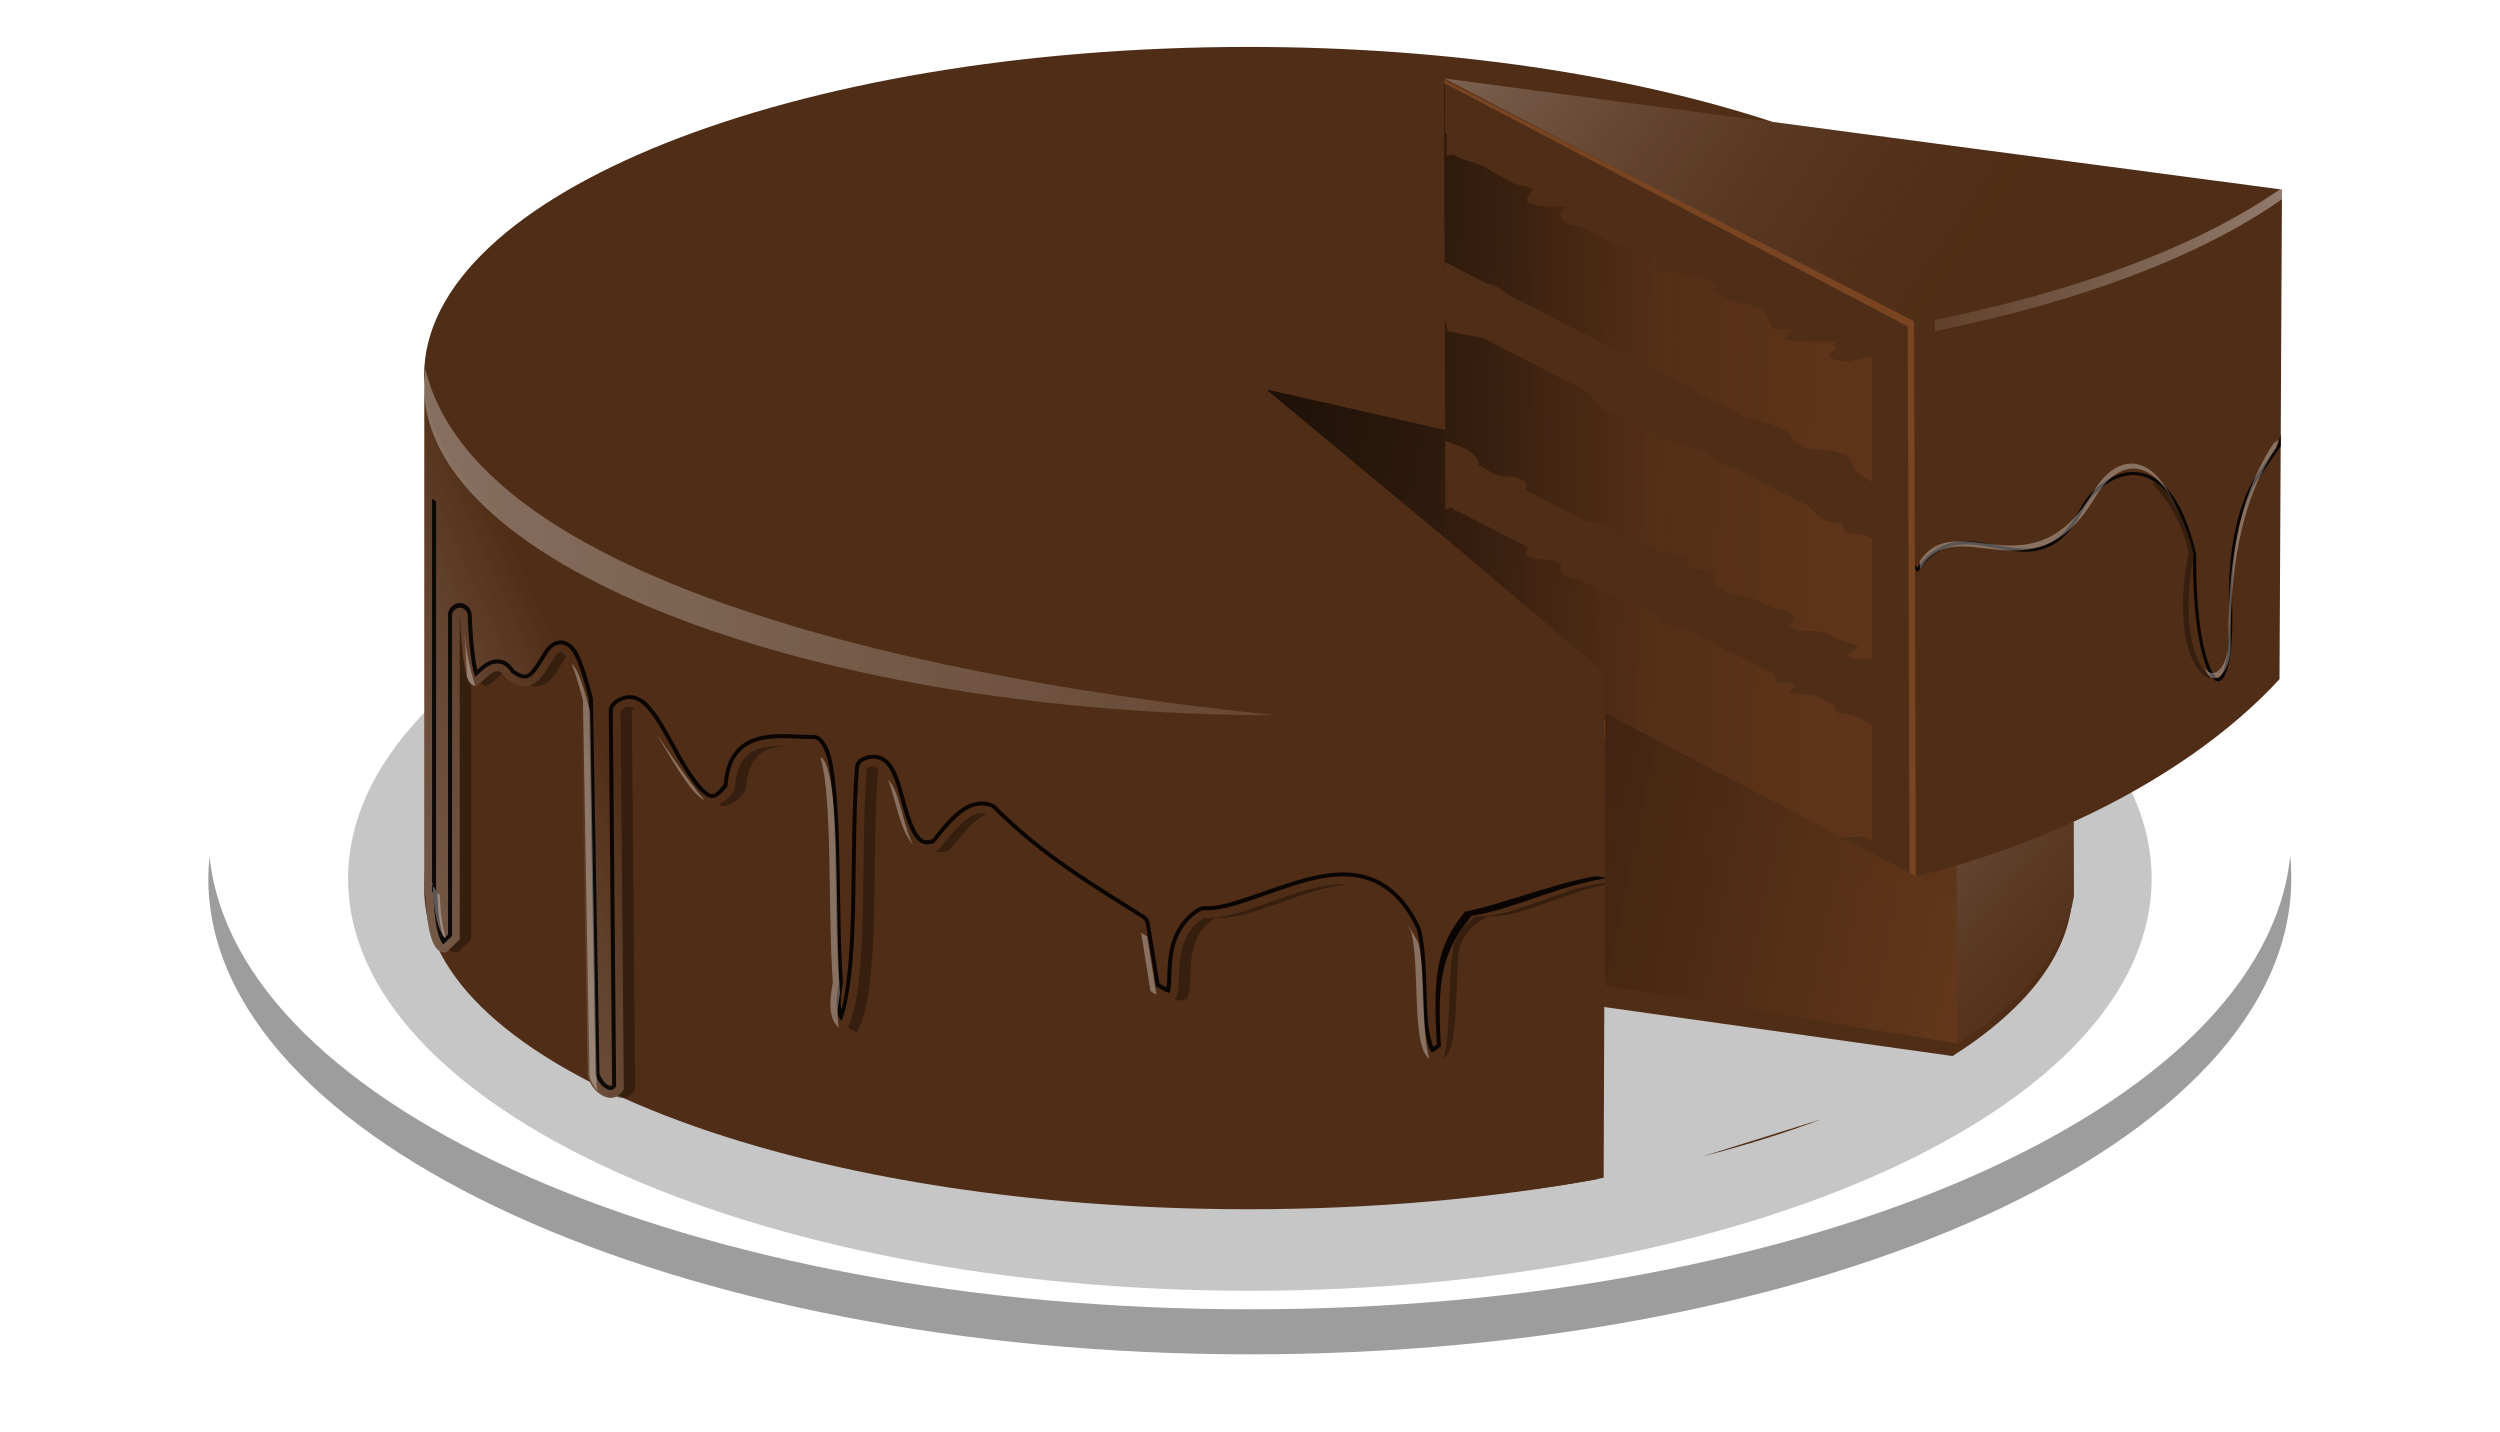 <?xml version="1.0" encoding="UTF-8" standalone="no"?>
<svg
   xmlns:dc="http://purl.org/dc/elements/1.1/"
   xmlns:cc="http://creativecommons.org/ns#"
   xmlns:rdf="http://www.w3.org/1999/02/22-rdf-syntax-ns#"
   xmlns:svg="http://www.w3.org/2000/svg"
   xmlns="http://www.w3.org/2000/svg"
   xmlns:xlink="http://www.w3.org/1999/xlink"
   xmlns:sodipodi="http://sodipodi.sourceforge.net/DTD/sodipodi-0.dtd"
   xmlns:inkscape="http://www.inkscape.org/namespaces/inkscape"
   viewBox="0 0 465.104 266.395"
   version="1.1"
   id="svg107"
   sodipodi:docname="cake.svg"
   width="123.059mm"
   height="70.484mm"
   inkscape:version="1.0.2-2 (e86c870879, 2021-01-15)">
  <sodipodi:namedview
     pagecolor="#ffffff"
     bordercolor="#666666"
     borderopacity="1"
     objecttolerance="10"
     gridtolerance="10"
     guidetolerance="10"
     inkscape:pageopacity="0"
     inkscape:pageshadow="2"
     inkscape:window-width="1920"
     inkscape:window-height="1017"
     id="namedview109"
     showgrid="false"
     units="mm"
     inkscape:zoom="1.2404762"
     inkscape:cx="137.93179"
     inkscape:cy="89.995606"
     inkscape:window-x="-8"
     inkscape:window-y="-8"
     inkscape:window-maximized="1"
     inkscape:current-layer="svg107"
     inkscape:document-rotation="0" />
  <defs
     id="defs65">
    <filter
       id="o">
      <feGaussianBlur
         stdDeviation="2.293"
         id="feGaussianBlur2" />
    </filter>
    <filter
       id="m">
      <feGaussianBlur
         stdDeviation="2.355"
         id="feGaussianBlur5" />
    </filter>
    <filter
       id="l">
      <feGaussianBlur
         stdDeviation="1.435"
         id="feGaussianBlur8" />
    </filter>
    <filter
       id="k">
      <feGaussianBlur
         stdDeviation=".888"
         id="feGaussianBlur11" />
    </filter>
    <filter
       id="j">
      <feGaussianBlur
         stdDeviation="3.504"
         id="feGaussianBlur14" />
    </filter>
    <filter
       id="i">
      <feGaussianBlur
         stdDeviation="1.524"
         id="feGaussianBlur17" />
    </filter>
    <filter
       id="h">
      <feGaussianBlur
         stdDeviation=".895"
         id="feGaussianBlur20" />
    </filter>
    <filter
       id="g">
      <feGaussianBlur
         stdDeviation="2.053"
         id="feGaussianBlur23" />
    </filter>
    <filter
       id="n"
       x="-0.079"
       y="-0.171"
       width="1.158"
       height="1.343">
      <feGaussianBlur
         stdDeviation="9.281"
         id="feGaussianBlur26" />
    </filter>
    <linearGradient
       id="f"
       x1="-60.893"
       x2="70.09"
       y1="181.09"
       y2="122.42"
       gradientUnits="userSpaceOnUse">
      <stop
         stop-color="#502d16"
         offset="0"
         id="stop29" />
      <stop
         stop-color="#fff"
         stop-opacity="0"
         offset="1"
         id="stop31" />
    </linearGradient>
    <linearGradient
       id="e"
       x1="393.8"
       x2="186.13"
       y1="112.91"
       y2="105.73"
       gradientUnits="userSpaceOnUse">
      <stop
         stop-color="#784421"
         offset="0"
         id="stop34" />
      <stop
         stop-color="#542f17"
         stop-opacity=".922"
         offset=".593"
         id="stop36" />
      <stop
         offset="1"
         id="stop38" />
    </linearGradient>
    <linearGradient
       id="a"
       x1="379.89"
       x2="132.31"
       y1="179.62"
       y2="128.13"
       gradientUnits="userSpaceOnUse">
      <stop
         stop-color="#784421"
         offset="0"
         id="stop41" />
      <stop
         stop-color="#542f17"
         stop-opacity=".922"
         offset=".33"
         id="stop43" />
      <stop
         offset="1"
         id="stop45" />
    </linearGradient>
    <linearGradient
       id="d"
       x1="202.28"
       x2="313.96"
       y1="21.744"
       y2="97.097"
       gradientUnits="userSpaceOnUse">
      <stop
         stop-color="#fff"
         offset="0"
         id="stop48" />
      <stop
         stop-color="#502d16"
         stop-opacity="0"
         offset="1"
         id="stop50" />
    </linearGradient>
    <linearGradient
       id="c"
       x1="290.64"
       x2="355.22"
       y1="151.81"
       y2="206.31"
       gradientUnits="userSpaceOnUse">
      <stop
         stop-color="#ccc"
         stop-opacity=".58"
         offset="0"
         id="stop53" />
      <stop
         stop-color="#502d16"
         stop-opacity="0"
         offset="1"
         id="stop55" />
    </linearGradient>
    <linearGradient
       id="b"
       x1="-22.738"
       x2="391.44"
       y1="74.847"
       y2="71.411"
       gradientUnits="userSpaceOnUse">
      <stop
         stop-color="#fff"
         offset="0"
         id="stop58" />
      <stop
         stop-color="#fff"
         stop-opacity="0"
         offset=".779"
         id="stop60" />
      <stop
         stop-color="#fff"
         offset="1"
         id="stop62" />
    </linearGradient>
    <linearGradient
       inkscape:collect="always"
       xlink:href="#a"
       id="linearGradient936"
       gradientUnits="userSpaceOnUse"
       x1="379.89"
       y1="179.62"
       x2="132.31"
       y2="128.13" />
    <linearGradient
       inkscape:collect="always"
       xlink:href="#a"
       id="linearGradient938"
       gradientUnits="userSpaceOnUse"
       x1="379.89"
       y1="179.62"
       x2="132.31"
       y2="128.13" />
  </defs>
  <g
     transform="matrix(1.047,0,0,1.047,24.458,-21.798)"
     id="g105">
    <path
       transform="matrix(1.314,0,0,1.3,-1.337,-60.964)"
       d="m 293.05,182.99 c 0,35.907 -63.045,65.015 -140.81,65.015 -77.765,0 -140.81,-29.108 -140.81,-65.015 0,-35.907 63.045,-65.016 140.81,-65.016 77.765,0 140.81,29.108 140.81,65.016 z"
       fill="#ffffff"
       id="path67" />
    <path
       transform="matrix(1.138,0,0,1.126,25.48,-29.075)"
       d="m 293.05,182.99 c 0,35.907 -63.045,65.015 -140.81,65.015 -77.765,0 -140.81,-29.108 -140.81,-65.015 0,-35.907 63.045,-65.016 140.81,-65.016 77.765,0 140.81,29.108 140.81,65.016 z"
       fill="#4d4d4d"
       filter="url(#n)"
       opacity="0.564"
       id="path69" />
    <path
       d="m 13.875,172.94 c -0.136,1.327 -0.219,2.658 -0.219,4 0,46.682 82.856,84.531 185.06,84.531 102.204,0 185.06,-37.849 185.06,-84.531 0,-1.342 -0.052,-2.673 -0.188,-4 -4.577,44.823 -85.607,80.531 -184.88,80.531 -99.273,0 -180.27,-35.709 -184.84,-80.531 z"
       fill="#666666"
       filter="url(#o)"
       opacity="0.8"
       id="path71" />
    <path
       d="m 198.47,122.22 c -80.877,0 -146.44,25.384 -146.44,56.719 0,31.335 65.561,56.75 146.44,56.75 22.176,0 43.194,-1.926 62.031,-5.344 l -1.719,-31 64.812,9.125 c 13.533,-8.596 21.312,-18.725 21.312,-29.531 0,-31.335 -65.561,-56.719 -146.44,-56.719 z m 101.94,97.438 -21.188,6.625 c 7.588,-1.947 14.679,-4.179 21.188,-6.625 z"
       fill="#502d16"
       filter="url(#i)"
       id="path73" />
    <path
       d="m 201.72,90.062 59.812,50.188 c 25.894,-4.923 47.595,-12.782 62.375,-22.5 L 201.717,90.062 Z"
       fill="none"
       stroke="#000000"
       id="path75" />
    <path
       d="m 198.5,29.156 c -80.916,0 -146.5,26.14 -146.5,58.375 0,0.479 6.3e-4,0.961 0.031,1.438 v 86.625 c -0.008,0.251 -0.031,0.498 -0.031,0.75 0,0.252 0.023,0.499 0.031,0.75 v 2.875 h 0.25 c 0.19,6.091 1.295,10.728 3.719,10 0.003,0.005 0.028,-0.005 0.031,0 4.692,7.81 13.341,15.013 25.031,21.25 -0.243,2.956 4.261,6.847 6.438,3.188 26.864,12.416 66.615,20.281 111,20.281 22.989,0 43.69,-0.785 63.094,-4.594 l 0.125,-34.375 62.812,10.594 c 11.835,-7.709 19.145,-16.749 20.625,-26.344 l -0.031,-13.156 c 15.639,-7.148 28.088,-16.089 36.562,-25.312 l 0.438,-87 -90.406,-12 h -0.031 c -25.33,-8.328 -57.787,-13.344 -93.188,-13.344 z"
       fill="#502d16"
       id="path77" />
    <path
       d="m 52.031,88.969 v 91 h 0.25 c 0.191,6.117 1.304,10.778 3.75,10 l 2.312,-2.219 v -57.719 c 1.066,24.177 4.923,5.155 8.25,11.406 9.235,7.004 7.975,-16.653 13.312,3.812 l 1.156,65.969 c -0.243,2.956 4.261,6.847 6.438,3.188 l -0.594,-67.25 c 5.652,-6.103 11.847,26.485 20.281,13.969 0.437,-9.774 7.928,-7.457 13.969,-7.625 3.381,3.869 2.128,27.812 3.156,41.875 -1.284,6.699 0.523,7.991 2.562,8.875 4.359,-7.382 2.521,-31.292 3.781,-46.938 5.942,-3.142 3.371,17.904 12.688,14.594 2.958,-3.655 5.917,-7.611 8.875,-6.344 8.885,8.881 17.771,14.022 26.656,19.656 l 1.875,11.719 c 9.996,6.561 1.078,-7.745 9.844,-13 10.947,0.529 28.177,-15.346 36.5,2.531 1.99,7.852 -1.021,28.835 6.969,20.938 -1.899,-24.836 9.31,-35.37 27.678,-37.406 l -0.24,-29.781 c -19.089,3.634 -40.439,5.688 -63,5.688 -76.746,0 -139.68,-23.511 -145.97,-53.438 l -0.5,-3.5 z"
       fill="url(#f)"
       id="path79"
       style="fill:url(#f)" />
    <path
       d="m 381.91,97.844 -0.5,2.031 -4.438,6.375 -0.031,0.031 c -4.106,7.299 -4.347,17.197 -4.219,22.469 0.128,5.258 -0.264,8.875 -0.875,10.844 -0.306,0.985 -0.686,1.543 -0.906,1.688 -0.11,0.072 -0.135,0.08 -0.219,0.062 -0.084,-0.018 -0.228,-0.101 -0.406,-0.281 -0.715,-0.721 -1.7,-3.063 -2.375,-6.75 -0.675,-3.687 -1.118,-8.749 -1.062,-15.062 -0.005,-0.043 -0.016,-0.085 -0.031,-0.125 -1.273,-5.354 -2.976,-8.943 -4.906,-11.219 -1.93,-2.276 -4.102,-3.216 -6.219,-3.219 -4.234,-0.006 -7.996,3.514 -9.562,6.719 -2.122,3.968 -4.364,5.739 -6.688,6.469 -2.324,0.73 -4.787,0.397 -7.344,-0.062 -2.556,-0.459 -5.187,-1.073 -7.781,-0.719 -2.472,0.338 -4.899,1.647 -7.031,4.594 l -0.438,-0.656 v 1.031 c 0.378,0.263 0.594,0.386 0.594,0.344 8.563,-12.686 20.518,5.459 29.188,-10.75 2.961,-6.06 14.614,-13.607 19.656,7.594 -0.222,25.368 7.482,30.665 6.969,9.5 -0.127,-5.238 0.121,-15.069 4.125,-22.188 l 4.5,-6.469 v -2.25 z"
       filter="url(#l)"
       opacity="0.938"
       id="path81" />
    <path
       d="m 233.22,34.969 0.219,62.281 0.062,19.156 0.062,0.062 27.938,23.688 0.281,11.781 0.094,0.031 v -4.406 l 55.188,28.938 v -0.25 l -0.312,-98.344 -83.531,-42.938 z"
       fill="url(#e)"
       id="path83"
       style="fill:url(#e)" />
    <path
       d="m 359.5,106.312 -0.281,0.625 c 2.8,2.807 5.067,6.696 6.344,12.031 -2.652,13.047 0.269,21.344 3.75,22.438 l 0.094,-0.5 c -0.143,-0.066 -0.349,-0.191 -0.594,-0.406 -1.111,-0.977 -2.425,-3.55 -2.969,-7.188 -0.544,-3.638 -0.467,-8.415 0.688,-14.094 -0.001,-0.041 -0.012,-0.082 -0.031,-0.125 -1.296,-5.416 -3.618,-9.44 -6.562,-12.375 -0.143,-0.142 -0.292,-0.269 -0.438,-0.406 z M 58.344,130.031 V 187.75 l -1.906,1.844 c 0.451,0.423 0.982,0.569 1.594,0.375 l 2.312,-2.219 v -45.281 c -0.909,-0.83 -1.629,-4.011 -2,-12.438 z m 17.969,6.688 c -1.437,-0.096 -2.571,4.951 -5.5,5.906 3.54,1.019 5.067,-3.292 6.406,-5.125 -0.333,-0.516 -0.616,-0.762 -0.906,-0.781 z M 65,140.094 c -1.011,-0.007 -2.011,1.261 -2.938,2.031 1.058,1.645 2.438,-0.651 3.875,-1.625 -0.306,-0.291 -0.629,-0.404 -0.938,-0.406 z m 23.5,6.312 c -0.541,-0.039 -1.064,0.178 -1.594,0.75 l 0.594,67.25 c -0.386,0.649 -0.851,1.06 -1.344,1.281 1.182,0.444 2.456,0.211 3.344,-1.281 l -0.594,-67.25 c 0.166,-0.179 0.333,-0.323 0.5,-0.438 -0.302,-0.174 -0.609,-0.291 -0.906,-0.312 z m 26.812,6.969 c -4.205,0.026 -7.824,1.03 -8.125,7.75 -1.023,1.518 -2.009,2.378 -2.969,2.719 1.57,0.534 3.221,-0.125 4.969,-2.719 0.289,-6.465 3.656,-7.647 7.656,-7.75 -0.506,-0.016 -1.037,-0.003 -1.531,0 z m 16.375,3.625 c -0.31,0.019 -0.66,0.116 -1.031,0.312 -1.214,15.064 0.453,37.772 -3.312,46.031 0.46,0.396 0.981,0.668 1.531,0.906 4.359,-7.382 2.521,-31.292 3.781,-46.938 l 0.031,-0.031 c -0.299,-0.195 -0.628,-0.304 -1,-0.281 z m 19.438,8.312 c -2.589,-0.042 -5.193,3.396 -7.781,6.594 -0.268,0.095 -0.532,0.163 -0.781,0.219 0.794,0.197 1.699,0.166 2.781,-0.219 2.219,-2.741 4.438,-5.657 6.656,-6.406 -0.299,-0.103 -0.576,-0.183 -0.875,-0.188 z m 112.031,12.312 c -8.042,0.24 -17.345,6.33 -24.188,6 -0.783,0.469 -1.442,1.002 -1.969,1.594 -0.016,0.023 -0.046,0.04 -0.062,0.062 -0.372,0.428 -0.642,0.903 -0.906,1.375 -0.117,0.209 -0.245,0.409 -0.344,0.625 -0.212,0.382 -0.428,0.765 -0.625,1.188 -0.546,2.154 -0.692,5.298 -0.812,8.562 -4e-4,0.011 -0.031,0.02 -0.031,0.031 -4e-4,0.011 0.002,0.022 0,0.031 -0.165,4.476 -0.239,9.17 -1.094,11.844 2.589,-1.548 2.088,-11.23 2.625,-18.156 0.015,-0.192 0.046,-0.375 0.062,-0.562 0.354,-2.27 1.224,-4.326 5.156,-6.594 6.666,0.322 15.667,-5.42 23.562,-5.938 -0.457,-0.028 -0.909,-0.076 -1.375,-0.062 z m -48.375,0.312 c -8.042,0.24 -17.345,6.33 -24.188,6 -6.496,3.894 -3.283,12.747 -5.25,14.406 5.688,2.18 -0.579,-9.713 7.25,-14.406 6.666,0.322 15.667,-5.42 23.562,-5.938 -0.457,-0.028 -0.909,-0.076 -1.375,-0.062 z m 19.406,19.25 c -0.144,0.277 -0.29,0.557 -0.469,0.844 0.224,-0.189 0.357,-0.485 0.469,-0.844 z"
       fill="#28170b"
       opacity="0.654"
       id="path85" />
    <path
       d="m 53.406,109.469 v 69.688 c 0.159,0.228 0.247,0.504 0.25,0.781 0.093,2.985 0.442,5.6 0.969,7.188 0.263,0.794 0.577,1.307 0.75,1.469 0.041,0.038 0.049,-0.018 0.062,0 l 1.531,-1.469 v -57.094 c 0.079,-0.657 0.686,-1.208 1.348,-1.223 0.661,-0.015 1.293,0.508 1.402,1.161 0.264,5.999 0.756,9.309 1.219,10.719 0.138,0.419 0.111,0.335 0.156,0.406 0.42,-0.342 1.132,-1.167 2.219,-1.844 0.598,-0.372 1.478,-0.711 2.406,-0.438 0.778,0.229 1.341,0.823 1.812,1.562 0.95,0.697 1.662,0.964 2.156,1 0.514,0.038 0.881,-0.095 1.312,-0.406 0.862,-0.623 1.74,-2.104 2.531,-3.406 0.396,-0.651 0.716,-1.26 1.406,-1.781 0.345,-0.261 0.876,-0.508 1.469,-0.469 0.592,0.04 1.089,0.373 1.438,0.719 0.697,0.691 1.102,1.567 1.625,2.969 0.523,1.402 1.107,3.323 1.781,5.906 0.022,0.103 0.033,0.208 0.031,0.312 l 1.156,65.969 c 0.003,0.052 0.003,0.104 0,0.156 -0.06,0.73 0.73,2.162 1.688,2.781 0.479,0.31 0.921,0.418 1.219,0.375 0.24,-0.034 0.501,-0.29 0.781,-0.656 l -0.594,-66.688 c -0.005,-0.34 0.12,-0.681 0.344,-0.938 0.959,-1.035 2.511,-1.458 3.688,-1 1.177,0.458 1.99,1.377 2.812,2.469 1.645,2.184 3.213,5.288 4.844,8.156 1.631,2.868 3.394,5.447 4.781,6.344 0.694,0.449 1.129,0.524 1.688,0.344 0.531,-0.171 1.324,-0.76 2.219,-2.031 0.18,-2.315 0.702,-4.168 1.688,-5.5 1.073,-1.45 2.598,-2.24 4.156,-2.625 3.116,-0.771 6.548,-0.171 9.375,-0.25 0.399,-0.006 0.798,0.17 1.062,0.469 1.34,1.534 1.74,3.845 2.125,6.938 0.385,3.092 0.568,6.899 0.688,11.031 0.239,8.264 0.181,17.785 0.688,24.719 0.014,0.114 0.014,0.23 0,0.344 -0.616,3.215 -0.432,4.953 -0.062,5.812 0.149,0.347 0.351,0.548 0.562,0.75 1.423,-3.603 2.128,-10.479 2.344,-18.344 0.242,-8.812 0.111,-18.723 0.75,-26.656 0.041,-0.452 0.32,-0.876 0.719,-1.094 1.008,-0.533 2.224,-0.64 3.156,-0.156 0.932,0.484 1.47,1.316 1.906,2.188 0.872,1.744 1.379,3.968 2,6.156 0.621,2.188 1.369,4.293 2.281,5.438 0.456,0.572 0.926,0.907 1.438,1.062 0.45,0.136 1.067,0.071 1.844,-0.156 1.355,-1.685 2.736,-3.464 4.25,-4.781 0.822,-0.716 1.692,-1.32 2.688,-1.656 0.995,-0.336 2.162,-0.359 3.219,0.094 0.153,0.078 0.292,0.184 0.406,0.312 8.747,8.743 17.521,13.783 26.438,19.438 0.334,0.214 0.568,0.577 0.625,0.969 l 1.781,11.062 c 0.844,0.511 1.656,0.968 2.062,1.094 0.237,0.073 0.325,0.089 0.375,0.094 0.033,-0.07 0.081,-0.212 0.125,-0.438 0.088,-0.452 0.128,-1.16 0.156,-2 0.057,-1.679 0.069,-3.85 0.688,-6.062 0.618,-2.212 1.918,-4.49 4.438,-6 0.235,-0.137 0.51,-0.203 0.781,-0.188 4.769,0.23 11.864,-3.485 18.844,-5.219 3.49,-0.867 7.04,-1.229 10.375,-0.062 3.335,1.166 6.277,3.887 8.469,8.594 0.039,0.08 0.071,0.164 0.094,0.25 1.109,4.373 0.802,11.517 1.281,16.594 0.24,2.538 0.828,4.533 1.188,4.938 0.18,0.202 0.041,0.16 0.312,0.094 0.211,-0.051 0.848,-0.509 1.469,-1.031 -0.802,-12.215 0.387,-16.953 5.421,-23.156 7.706,-1.221 15.606,-5.502 24.301,-6.728 l -2.25,-0.344 c -7.866,1.454 -17.059,5.123 -23.217,6.317 -5.117,6.305 -5.702,11.448 -4.974,23.567 -0.248,0.178 -0.521,0.418 -0.625,0.469 -0.171,-0.353 -0.72,-1.882 -0.938,-4.188 -0.471,-4.994 -0.115,-12.087 -1.281,-16.688 -0.03,-0.129 -0.072,-0.254 -0.125,-0.375 -2.248,-4.828 -5.347,-7.735 -8.875,-8.969 -3.528,-1.234 -7.256,-0.852 -10.812,0.031 -7.113,1.766 -14.214,5.4 -18.625,5.188 -0.402,-0.02 -0.809,0.079 -1.156,0.281 -2.685,1.61 -4.129,4.075 -4.781,6.406 -0.652,2.332 -0.662,4.616 -0.719,6.281 -0.022,0.638 -0.078,1.047 -0.125,1.438 -0.283,-0.114 -0.758,-0.373 -1.25,-0.656 L 180.938,184.875 c -0.092,-0.582 -0.442,-1.119 -0.938,-1.438 -8.932,-5.664 -17.635,-10.67 -26.312,-19.344 -0.186,-0.197 -0.41,-0.357 -0.656,-0.469 -1.219,-0.522 -2.562,-0.474 -3.688,-0.094 -1.125,0.38 -2.073,1.029 -2.938,1.781 -1.523,1.325 -2.827,3.039 -4.125,4.656 -0.539,0.129 -1.042,0.207 -1.312,0.125 -0.348,-0.105 -0.67,-0.32 -1.062,-0.812 -0.785,-0.985 -1.541,-3.02 -2.156,-5.188 -0.615,-2.168 -1.092,-4.434 -2.031,-6.312 -0.47,-0.939 -1.076,-1.875 -2.219,-2.469 -1.143,-0.594 -2.67,-0.448 -3.812,0.156 -0.627,0.324 -1.067,0.984 -1.125,1.688 -0.644,7.989 -0.478,17.866 -0.719,26.656 -0.181,6.613 -0.735,12.703 -1.688,16.469 -0.154,-0.871 -0.234,-2.138 0.219,-4.5 0.036,-0.185 0.046,-0.375 0.031,-0.562 -0.503,-6.884 -0.448,-16.373 -0.688,-24.656 -0.12,-4.142 -0.329,-7.99 -0.719,-11.125 -0.39,-3.135 -0.689,-5.491 -2.281,-7.312 -0.402,-0.461 -1.014,-0.732 -1.625,-0.719 -2.729,0.076 -6.194,-0.544 -9.531,0.281 -1.668,0.413 -3.35,1.309 -4.531,2.906 -1.045,1.413 -1.602,3.311 -1.812,5.594 -0.763,1.021 -1.448,1.59 -1.75,1.688 -0.34,0.11 -0.488,0.09 -1.062,-0.281 -1.149,-0.743 -2.975,-3.247 -4.594,-6.094 -1.619,-2.846 -3.16,-5.973 -4.875,-8.25 -0.857,-1.138 -1.719,-2.141 -3.125,-2.688 -1.406,-0.547 -3.35,-0.018 -4.438,1.156 -0.366,0.393 -0.573,0.931 -0.562,1.469 l 0.594,66.438 c -0.038,0.015 -0.128,0.152 -0.156,0.156 -0.081,0.011 -0.375,-0.008 -0.75,-0.25 -0.749,-0.485 -1.373,-1.806 -1.344,-2.156 0.003,-0.062 0.003,-0.125 0,-0.188 L 82,145.219 c -6.5e-4,-0.168 -0.022,-0.337 -0.062,-0.5 -0.677,-2.596 -1.244,-4.528 -1.781,-5.969 -0.537,-1.441 -0.958,-2.372 -1.812,-3.219 -0.427,-0.423 -1.104,-0.853 -1.906,-0.906 -0.802,-0.053 -1.474,0.267 -1.906,0.594 -0.864,0.653 -1.22,1.333 -1.625,2 -0.81,1.334 -1.654,2.712 -2.312,3.188 -0.329,0.238 -0.505,0.306 -0.844,0.281 -0.316,-0.023 -0.916,-0.246 -1.75,-0.844 -0.521,-0.769 -1.16,-1.444 -2.094,-1.719 -1.184,-0.348 -2.282,0.073 -2.969,0.5 -0.821,0.511 -1.043,0.802 -1.469,1.219 -0.386,-1.482 -0.791,-4.465 -1.031,-9.906 -0.063,-1.07 -1.067,-1.996 -2.139,-1.972 -1.072,0.024 -2.034,0.994 -2.049,2.066 V 186.875 l -0.656,0.625 c -0.111,-0.198 -0.157,-0.22 -0.281,-0.594 -0.485,-1.462 -0.846,-4.052 -0.938,-7 -0.014,-0.316 -0.1,-0.628 -0.25,-0.906 v -69.094 z"
       filter="url(#m)"
       opacity="0.934"
       id="path87" />
    <path
       d="m 381.53,98.969 -0.875,0.594 c -5.196,7.736 -8.213,18.898 -8.031,35 -0.05,5.111 -2.836,7.219 -4.188,4.938 1.089,3.639 4.507,1.614 4.562,-4.062 -0.182,-16.102 2.835,-27.233 8.031,-34.969 l 0.5,-1.5 z m -26,4.219 c -2.519,-0.076 -5.01,1.77 -7,5.125 -10.915,18.396 -24.158,2.362 -30.75,12.188 v 1.5 c 6.457,-11.034 20.003,5.963 31.125,-12.781 4.122,-6.947 10.357,-7.469 14.625,2.344 -2.268,-5.705 -5.147,-8.289 -8,-8.375 z m -296.34,30.281 0.438,7.656 c 0.337,1.026 1.024,1.475 1.438,1.562 -0.44,-1.592 -1.464,-4.724 -1.875,-9.219 z m 19.031,5.344 c 0.558,1.338 1.206,3.395 2,6.438 l 1.156,65.969 c -0.095,1.159 0.53,2.471 1.469,3.406 -0.162,-0.469 -0.225,-0.95 -0.188,-1.406 l -1.156,-65.969 c -1.471,-5.64 -2.455,-7.934 -3.281,-8.438 z m 15.156,12.5 c 1.579,2.701 6.19,10.989 8.438,11.656 -2.578,-2.885 -6.858,-9.332 -8.438,-11.656 z m 29.062,4.188 c 2.169,7.067 1.274,27.369 2.188,39.875 -0.963,5.025 -0.183,7.012 1.125,8.062 -0.374,-1.279 -0.401,-3.153 0.156,-6.062 -1.028,-14.063 0.224,-38.006 -3.156,-41.875 h -0.312 z m 12,3.906 c 1.329,3.233 2.041,8.866 4.406,11.469 -1.883,-3.867 -2.447,-9.859 -4.406,-11.469 z m -81.188,18.312 0.281,0.438 c -0.006,-0.147 -0.027,-0.289 -0.031,-0.438 z m 0.281,0.438 c 0.18,4.624 0.887,8.322 2.344,9.344 -0.652,-1.833 -0.995,-4.609 -1.094,-7.781 h -0.25 l -1,-1.562 z m 173.16,6.938 c 0.238,0.436 0.493,0.89 0.719,1.375 1.57,6.194 0.018,20.555 3.219,22.469 -1.482,-4.638 -0.639,-15.348 -1.938,-20.469 -0.609,-1.308 -1.302,-2.409 -2,-3.375 z m -47.281,1.469 1.656,10.375 c 0.403,0.265 0.718,0.458 1.062,0.656 l -1.656,-10.375 c -0.352,-0.223 -0.711,-0.435 -1.062,-0.656 z"
       fill="#ffffff"
       filter="url(#k)"
       opacity="0.568"
       id="path89" />
    <path
       d="m 201.72,90.062 31.844,26.438 v -0.031 l -0.062,-0.063 -0.062,-19.156 -31.719,-7.188 z m 60.094,105.78 62.562,10.379 v -31.625 c -2.238,0.667 -4.488,1.286 -6.812,1.875 l -0.5,-0.219 v 0.25 l -55.188,-28.923 -0.062,48.262 z"
       fill="url(#a)"
       id="path91"
       style="fill:url(#linearGradient936)" />
    <path
       d="m 233.875,35.25 v 8.875 l 0.281,0.156 v 2.625 c 0.232,0.191 0.435,0.363 1.812,1.469 1.369,0.468 2.765,0.833 4.094,1.406 0.993,0.428 1.894,1.073 2.844,1.594 0.969,0.531 1.932,1.107 2.938,1.562 1.168,0.529 2.76,0.345 3.562,1.375 0.453,0.582 -1.455,1.924 -0.781,2.188 2.379,0.933 5.124,0.329 7.688,0.5 -0.587,0.783 -2.126,1.486 -1.781,2.375 0.433,1.118 2.172,0.829 3.219,1.312 0.151,0.07 5.483,2.816 5.594,2.844 11.513,2.898 1.823,-1.122 9.281,2.25 -0.418,0.772 -1.942,1.822 -1.281,2.312 1.534,1.139 3.802,0.513 5.656,0.938 1.285,0.295 2.605,0.561 3.75,1.219 3.968,2.279 -1.725,1.206 2.875,3.25 1.326,0.589 2.84,0.716 4.25,1.062 0.889,0.417 1.924,0.59 2.688,1.219 0.251,0.207 1.196,2.868 1.281,2.906 1.208,0.538 2.816,-0.179 3.875,0.625 0.473,0.359 -0.762,0.979 -1.156,1.469 1.448,0.086 2.896,0.164 4.344,0.25 1.42,0.058 2.887,-0.187 4.25,0.188 0.295,0.081 -0.112,0.681 -0.062,1 0.046,0.293 0.467,0.505 0.344,0.781 -0.211,0.472 -1.557,0.787 -1.125,1 3.069,1.515 3.188,-1.361 3,0.469 L 309.75,83.5 v 23.781 l -0.906,-0.5 c -0.988,-0.689 -2.107,-1.213 -2.938,-2.094 -0.669,-0.709 -0.559,-2.256 -1.469,-2.594 -2.19,-0.813 -4.575,-0.867 -6.938,-1.062 l -2.531,-1.344 c -0.221,-0.794 -0.448,-1.577 -1.125,-1.875 C 290.29,96.246 288.236,95.705 287,95.594 l -4.312,-2.25 c -0.053,-0.069 -0.069,-0.084 -0.125,-0.156 -0.822,-0.392 -1.676,-0.766 -2.5,-1.156 l -3.344,-1.75 c -1.15,-0.749 -2.306,-1.544 -3.531,-2.156 -1.043,-0.521 -2.122,-0.934 -3.219,-1.344 L 244.375,73.594 c -0.748,-0.584 -1.463,-1.202 -2.344,-1.531 -0.494,-0.185 -1.016,-0.347 -1.531,-0.469 l -6.625,-3.406 v 1.781 c -0.052,-0.023 -0.136,-0.04 -0.188,-0.062 v 7.156 c 0.336,0.638 0.367,1.519 0.625,2.219 L 240.281,80.375 259,90.031 c 0.215,0.223 0.439,0.437 0.656,0.656 0.939,0.947 1.613,2.223 2.75,2.906 1.797,1.079 3.922,1.549 5.875,2.312 8.262,5.695 -1.357,-0.386 11.031,4.625 1.458,0.59 2.46,2.048 3.969,2.5 0.544,0.163 1.122,0.291 1.688,0.375 l 10.625,5.5 c 0.083,0.107 0.167,0.204 0.25,0.312 0.135,-0.008 0.25,-0.008 0.375,0 l 2.125,1.094 c 0.812,0.817 1.46,1.849 2.469,2.344 1.118,0.549 2.498,0.409 3.594,1 0.4,0.216 0.166,1.125 0.594,1.281 0.922,0.336 1.93,0.316 2.938,0.344 l 1.812,0.906 v 22.219 c -1.369,-0.077 -2.814,0.008 -4,-0.062 l -1.938,-1 c 0.352,-0.483 1.596,-1.035 2.094,-1.531 l -3.469,-1.125 c -1.648,-1.627 -4.115,-1.136 -6.281,-1.281 L 293.688,132.125 c 0.451,-0.507 1.534,-1.183 1.219,-1.656 -0.711,-1.067 -2.423,-0.768 -3.594,-1.25 -6.434,-2.65 0.891,-0.469 -7.75,-2.625 l -2.625,-1.562 c -0.098,-0.649 0.246,-1.619 -0.281,-1.969 -1.256,-0.832 -3.129,-0.326 -4.406,-1.125 -0.521,-0.326 0.137,-1.557 -0.406,-1.844 -5.909,-1.19 -3.609,-0.05 -7.219,-2.625 l -5.281,-1 h -0.031 c -0.275,-0.625 -0.223,-1.627 -0.844,-1.875 -1.235,-0.492 -2.585,-0.506 -3.938,-0.594 l -11.5,-5.938 c 0.299,-0.55 0.549,-1.081 0.156,-1.344 -1.283,-0.858 -2.956,-0.729 -4.531,-0.906 l -4.125,-2.156 c 0.51,-0.256 0.718,-0.771 -0.875,-2.156 -0.542,-0.471 -2.237,-1.124 -3.969,-1.719 v 1.406 l -0.5,-0.281 v 8.875 l 0.5,0.281 v 0.688 c 0.521,0.032 0.499,-0.235 0.281,-0.562 l 1.156,0.594 c 0.218,0.171 0.099,0.109 0.438,0.375 0.205,0.069 0.42,0.122 0.625,0.188 l 12.844,6.625 c -0.399,0.567 -0.995,1.146 -0.562,1.312 1.303,0.501 2.729,0.589 4.156,0.562 l 2.344,1.188 c -0.363,0.348 -0.63,0.686 -0.469,1.094 0.442,1.118 2.212,0.86 3.281,1.344 0.154,0.07 5.605,2.816 5.719,2.844 1.322,0.326 2.295,0.579 3.125,0.75 l 5.312,2.75 c -0.368,0.435 -0.596,0.811 -0.25,1.062 1.067,0.776 2.492,0.723 3.875,0.75 l 6.75,3.531 c 0.105,0.224 0.598,0.542 1.938,1.125 0.268,0.117 0.564,0.195 0.844,0.281 l 6.969,3.594 c 0.263,0.657 0.49,1.294 0.531,1.312 0.732,0.32 1.613,0.203 2.438,0.219 l 1.562,0.812 c -0.245,0.336 -0.911,0.757 -1.188,1.094 l 3.719,0.219 4.75,2.438 c -0.421,0.232 -0.871,0.429 -0.594,0.562 1.103,0.534 1.835,0.504 2.312,0.344 l 4.156,2.125 V 170.75 c -4.828,-1.151 3.008,-0.746 -10.531,-0.531 -1.505,-1.07 -2.303,-1.748 -2.75,-2.188 -0.211,0.519 -1.793,1.029 -8,0.25 -1.462,-0.183 -5.637,-2.205 -7.094,-2.594 -5.353,-1.428 -10.131,0.581 -15.406,-0.219 -1.349,-0.204 -2.585,-1.297 -3.875,-1.938 v 5.281 c 0.667,0.211 1.729,0.563 4.031,1.25 1.83,0.547 3.656,1.316 5.5,1.594 2.588,0.39 5.155,0.361 7.719,0.406 2.88,0.05 3.94,0.132 6.812,1.094 1.287,0.431 3.35,1.279 4.125,2.531 2.045,-0.033 14.24,-0.307 16.625,0.031 8.526,1.21 1.813,1.728 9.312,3.781 2.429,0.665 5.582,0.765 8.5,0.75 v -5.562 l -0.469,-0.125 c -1.338,-0.423 -2.377,-1.954 -3.719,-2.344 -1.347,-0.391 -2.703,-0.423 -4.062,-0.469 V 77.844 Z m 62.594,132.781 c 0.122,-0.3 -0.194,-0.604 -0.375,-0.656 -0.161,-0.047 -0.157,0.132 0.375,0.656 z M 234.156,47.062 v 0.906 c 0.68,0.042 0.383,-0.457 0,-0.906 z"
       fill="#502d16"
       stroke="#502d16"
       id="path93" />
    <path
       d="M 233.22,34.75 316.654,78.259 382.126,54.5 233.216,34.75 v 5e-5 z"
       fill="url(#d)"
       opacity="0.441"
       id="path95"
       style="fill:url(#d)" />
    <path
       d="m 345.12,166.81 c -6.402,2.926 -13.328,5.569 -20.75,7.781 l -0.125,0.031 v 31.625 l 0.281,0.062 c 11.835,-7.709 19.145,-16.749 20.625,-26.344 l -0.031,-13.156 z"
       fill="url(#c)"
       opacity="0.922"
       id="path97"
       style="fill:url(#c)" />
    <path
       d="m 382.19,54.156 c -14.258,10.068 -35.779,18.272 -61.75,23.5 v 2 c 26.484,-5.328 48.348,-13.757 62.594,-24.094 l -0.844,-1.406 z M 52.22,86.344 c -0.143,1.056 -0.219,2.117 -0.219,3.188 0,32.235 70.518,58.375 151.43,58.375 -31.374,-3.126 -140.47,-16.615 -151.21,-61.562 z"
       fill="url(#b)"
       filter="url(#j)"
       opacity="0.638"
       id="path99"
       style="fill:url(#b)" />
    <path
       d="m 201.72,90.062 31.844,26.438 v -0.031 l -0.062,-0.063 -0.062,-19.156 -31.719,-7.188 z m 60.094,105.78 62.562,10.379 v -31.625 c -2.238,0.667 -4.488,1.286 -6.812,1.875 l -0.5,-0.219 v 0.25 l -55.188,-28.923 -0.062,48.262 z"
       fill="url(#a)"
       filter="url(#h)"
       id="path101"
       style="fill:url(#linearGradient938)" />
    <path
       d="m 233.22,34.969 v 0.594 l 82.406,43.25 0.312,97.094 1.125,0.594 v -0.25 L 316.751,77.906 233.22,34.968 Z m 28.5,114 0.062,2.969 0.094,0.031 v -2.906 l -0.156,-0.094 z"
       fill="#784421"
       filter="url(#g)"
       id="path103" />
  </g>
</svg>
